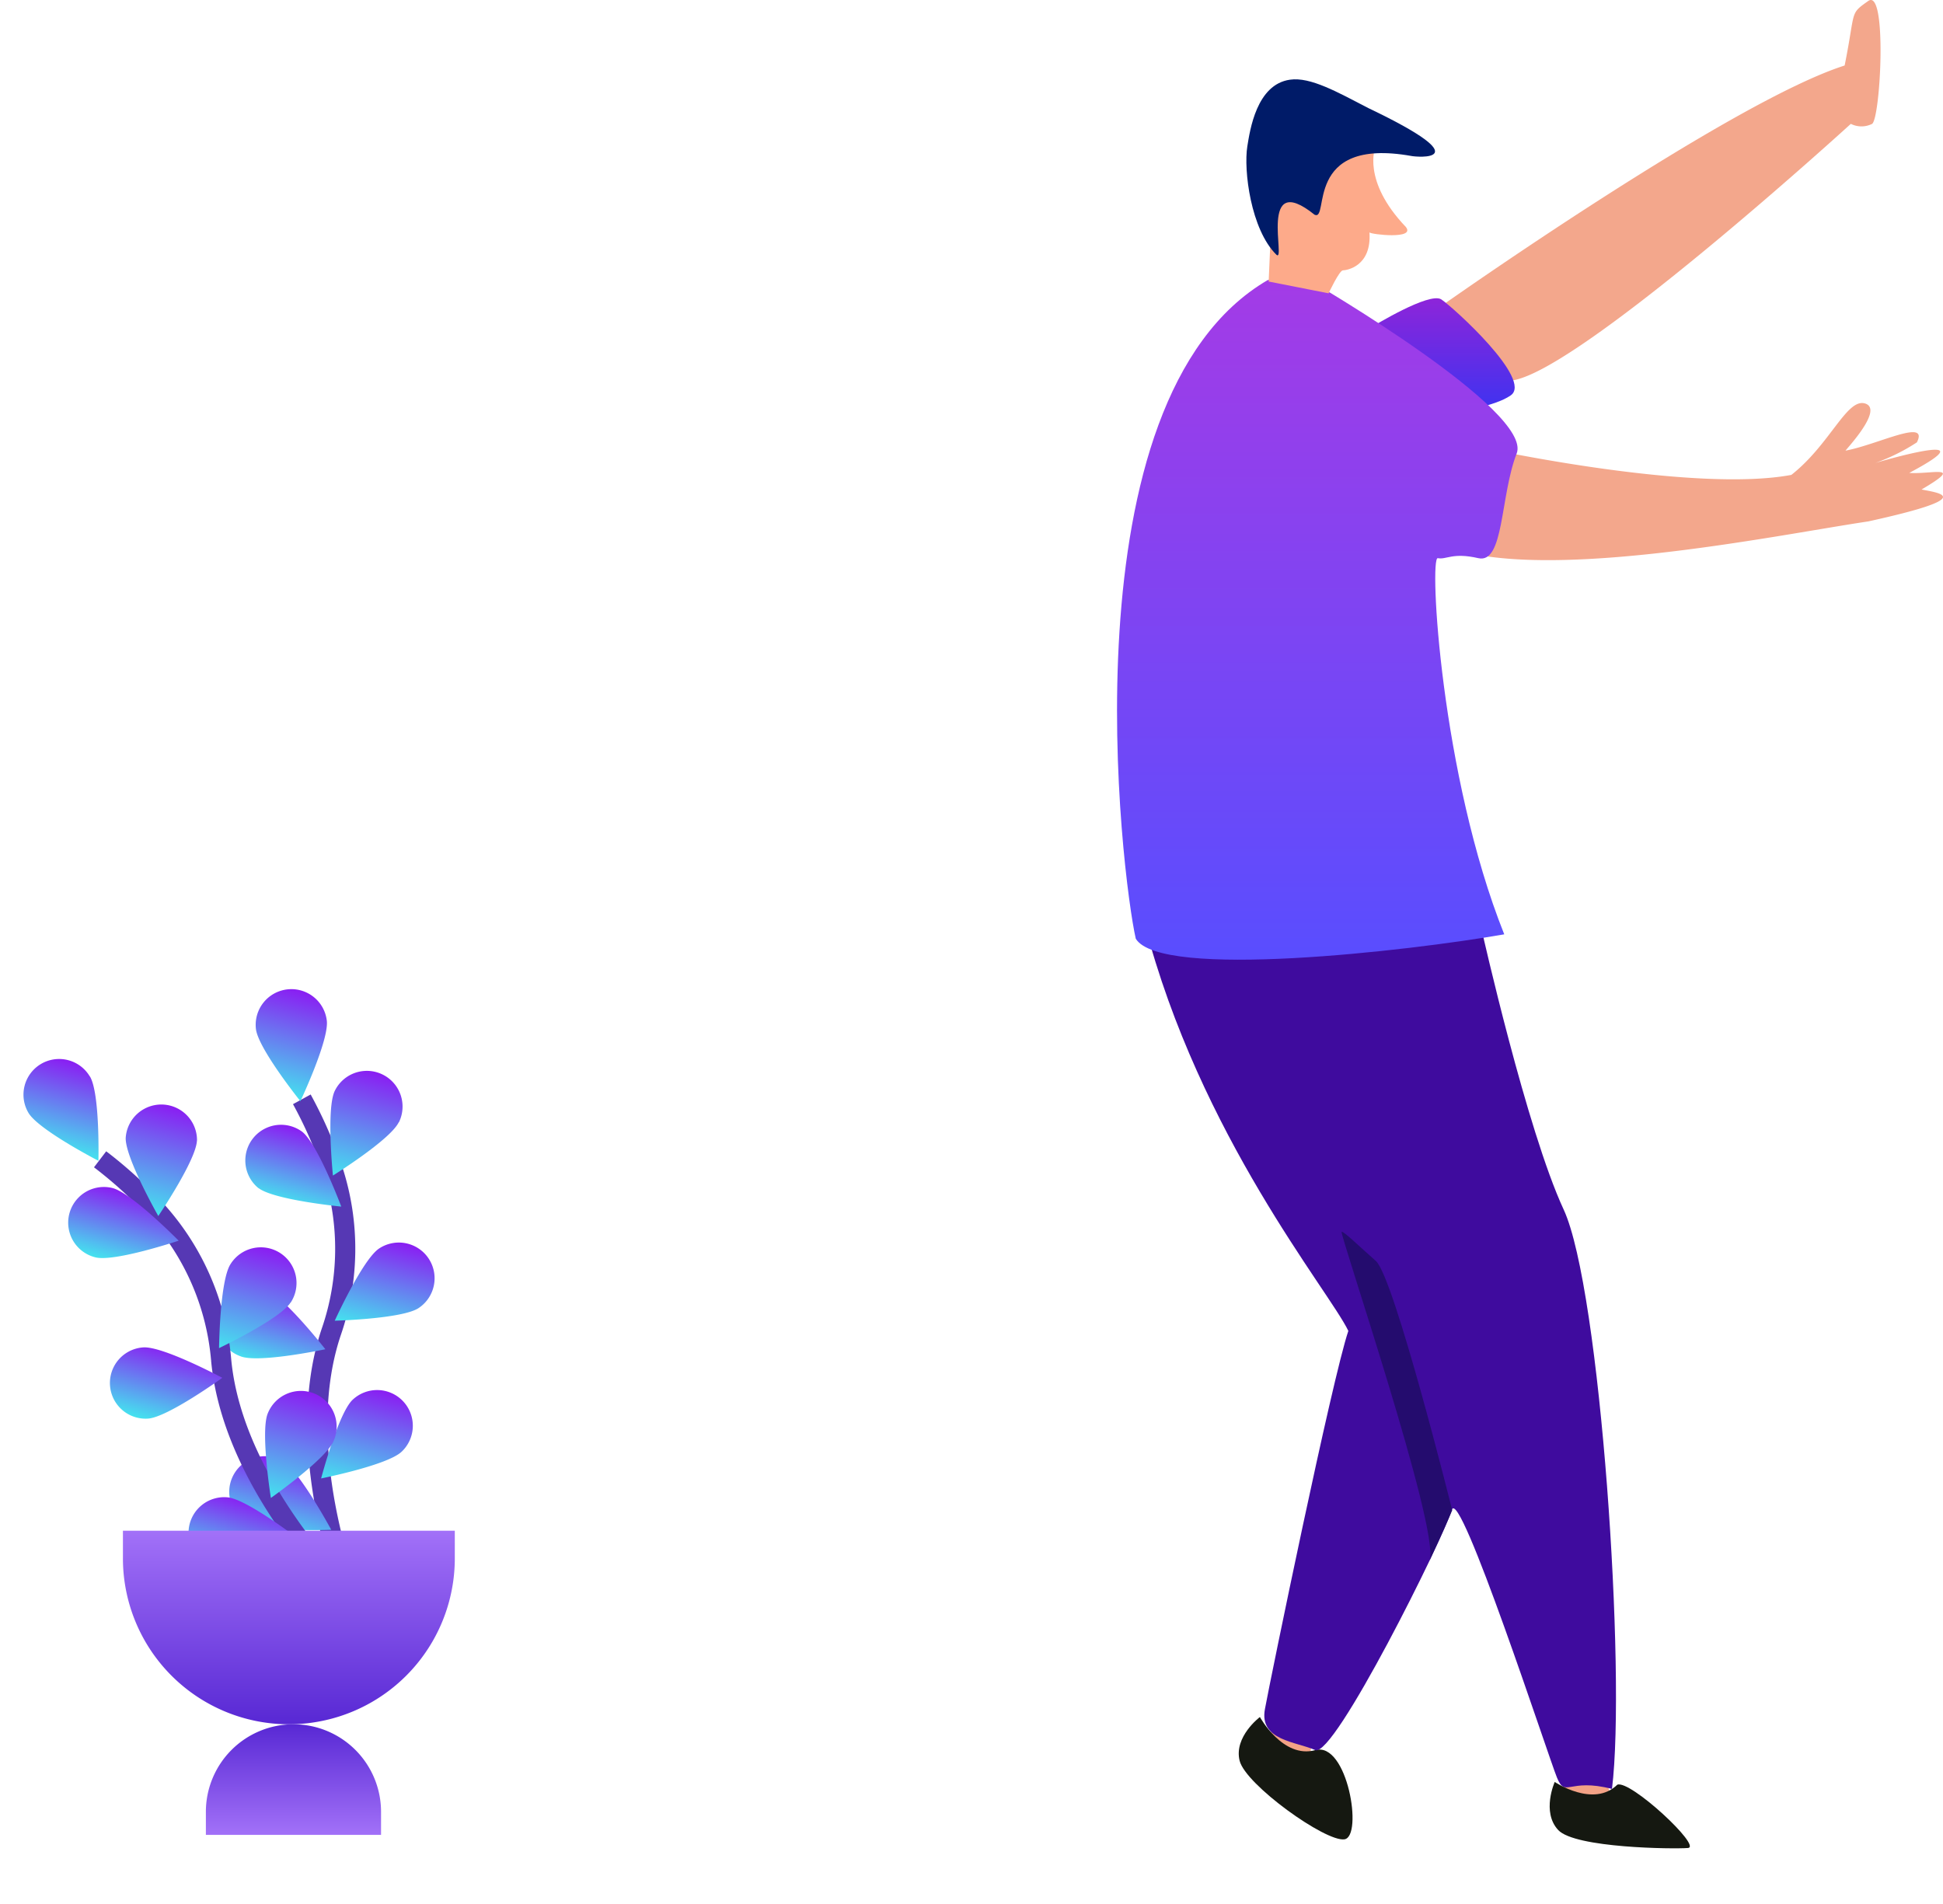 <svg xmlns="http://www.w3.org/2000/svg" xmlns:xlink="http://www.w3.org/1999/xlink" width="193" height="189.163" viewBox="0 0 193 189.163">
  <defs>
    <style>
      .cls-1 {
        fill: #f3a78c;
      }

      .cls-2 {
        fill: url(#linear-gradient);
      }

      .cls-3 {
        fill: #f3a286;
      }

      .cls-4 {
        fill: #151811;
      }

      .cls-5 {
        fill: #3f0b9e;
      }

      .cls-6 {
        fill: url(#linear-gradient-2);
      }

      .cls-7 {
        fill: #fdaa8a;
      }

      .cls-8 {
        fill: #001b68;
      }

      .cls-11, .cls-9 {
        fill: none;
      }

      .cls-9 {
        stroke: #707070;
      }

      .cls-10 {
        fill: #240c6e;
      }

      .cls-11 {
        stroke: #5638b4;
        stroke-miterlimit: 10;
        stroke-width: 2px;
      }

      .cls-12 {
        fill: url(#linear-gradient-3);
      }

      .cls-13 {
        fill: url(#linear-gradient-17);
      }
    </style>
    <linearGradient id="linear-gradient" x1="0.5" x2="0.5" y2="1" gradientUnits="objectBoundingBox">
      <stop offset="0" stop-color="#9224d8"/>
      <stop offset="1" stop-color="#3c33f1"/>
    </linearGradient>
    <linearGradient id="linear-gradient-2" x1="0.5" x2="0.5" y2="1" gradientUnits="objectBoundingBox">
      <stop offset="0" stop-color="#a43be6"/>
      <stop offset="1" stop-color="#574eff"/>
    </linearGradient>
    <linearGradient id="linear-gradient-3" x1="0.5" x2="0.5" y2="1" gradientUnits="objectBoundingBox">
      <stop offset="0" stop-color="#8a1df2"/>
      <stop offset="1" stop-color="#44e3ef"/>
    </linearGradient>
    <linearGradient id="linear-gradient-17" x1="0.5" x2="0.5" y2="1" gradientUnits="objectBoundingBox">
      <stop offset="0" stop-color="#a271f8"/>
      <stop offset="1" stop-color="#5828d4"/>
    </linearGradient>
  </defs>
  <g id="组_2742" data-name="组 2742" transform="translate(-55.545 -495)">
    <g id="组_2716" data-name="组 2716" transform="translate(0 50)">
      <g id="组_2711" data-name="组 2711" transform="translate(166.501 445)">
        <path id="路径_1923" data-name="路径 1923" class="cls-1" d="M-23236.238-3318.328s28.766-20.321,40.137-23.944c1.113-5.519.449-5.073,2.344-6.41s1.227,11.594.387,12.207a2.359,2.359,0,0,1-2.117,0s-26.7,24.359-33.555,25.474S-23236.238-3318.328-23236.238-3318.328Z" transform="translate(23268.375 3348.779)"/>
        <path id="路径_1916" data-name="路径 1916" class="cls-2" d="M-23248.1-3293.863s5.641-3.471,6.82-2.687,9.145,8,6.883,9.538-7.711,1.841-7.711,1.841Z" transform="translate(23273.494 3326.294)"/>
        <path id="路径_1919" data-name="路径 1919" class="cls-3" d="M-23267.055-3046.471s-5.953,3.946,2.109,5.146c1.758-.643,1.707-4.679,1.707-4.679Z" transform="translate(23282.586 3218.342)"/>
        <path id="路径_1921" data-name="路径 1921" class="cls-3" d="M1.3,0S-2.788,4.323,3.543,5.41c1.381-.582.75-4.987.75-4.987Z" transform="translate(43.562 176.075) rotate(-20)"/>
        <path id="路径_1920" data-name="路径 1920" class="cls-4" d="M9.234,13.2C7.337,13.2.272,6.466.016,4.022S2.614,0,2.614,0,4.3,4.451,7.6,4.022,11.132,13.2,9.234,13.2Z" transform="translate(11.602 170.93) rotate(-8)"/>
        <path id="路径_1917" data-name="路径 1917" class="cls-5" d="M-23254.426-3188.131s4.43,19.688,8.1,27.6,6.219,46.159,4.8,57.558c-4.332-1.13-4.617.942-5.465-1.13s-9.7-29.2-10.453-26.565-11.684,24.681-13.566,23.833-5.559-.942-4.992-4.05,6.688-32.877,8.289-37.587c-1.887-3.957-14.789-19.406-20.254-40.507C-23280.43-3193.877-23254.426-3188.131-23254.426-3188.131Z" transform="translate(23290.689 3280.683)"/>
        <path id="路径_1924" data-name="路径 1924" class="cls-1" d="M-23231.395-3273.793s20.316,4.387,30.016,2.573c3.859-3.035,5.508-7.652,7.324-7.092s-1.617,4.255-1.949,4.684c3.2-.593,8.313-3.265,7.094-.824a19.455,19.455,0,0,1-4.125,2.045s11.875-3.529,3.367.989c2.176.165,5.605-.924,1.219,1.649,1.848.363,5.543.792-5.277,3.167-9.664,1.451-32.918,6.3-42.48,2.309A14.191,14.191,0,0,1-23231.395-3273.793Z" transform="translate(23268.361 3318.395)"/>
        <path id="路径_1915" data-name="路径 1915" class="cls-6" d="M-23273.174-3298.76s21.758,12.693,20.109,16.915-1.242,10.989-3.812,10.4-3.156.168-4.023,0,.289,21.571,6.6,37.368c-9.566,1.667-34.137,4.493-36.6.435-1.375-6.015-7.316-53.551,13.117-65.434C-23272.709-3299.88-23273.174-3298.76-23273.174-3298.76Z" transform="translate(23292.762 3326.892)"/>
        <path id="路径_1913" data-name="路径 1913" class="cls-7" d="M-23255.672-3323.067s-1.387,3.3,3.023,7.924c1.027,1.272-3.5.742-3.609.546.234,3.4-2.3,3.767-2.637,3.767-.352,0-1.422,2.283-1.422,2.283l-5.953-1.171.469-10.812Z" transform="translate(23281.332 3337.685)"/>
        <path id="路径_1912" data-name="路径 1912" class="cls-8" d="M-23263.391-3320.689c1.527.7-1.172-7.747,9.594-5.84.523.12,7.1.669-4.234-4.744-3.088-1.6-5.777-3.125-7.8-2.831-3.328.463-3.982,5.028-4.242,6.629-.379,2.361.344,8.251,2.887,10.757C-23266.187-3315.805-23269.047-3325.235-23263.391-3320.689Z" transform="translate(23283.014 3342.02)"/>
        <path id="路径_1914" data-name="路径 1914" class="cls-9" d="M-23259.469-3299.285" transform="translate(23278.398 3327.424)"/>
        <path id="路径_1918" data-name="路径 1918" class="cls-10" d="M-23242.543-3105.889s-5.77-23.168-7.586-24.763-3.113-2.9-3.4-2.9,9.762,29.522,8.746,32.638C-23243.184-3104.347-23242.543-3105.889-23242.543-3105.889Z" transform="translate(23275.838 3255.914)"/>
        <path id="路径_1922" data-name="路径 1922" class="cls-4" d="M9.234,13.2C8.021,12.43.272,6.466.016,4.022S2.614,0,2.614,0s1.5,4.387,4.8,3.959C8.741,4.338,10.448,13.966,9.234,13.2Z" transform="matrix(0.799, -0.602, 0.602, 0.799, 41.387, 178.588)"/>
      </g>
    </g>
    <g id="组_2715" data-name="组 2715" transform="translate(0 39)">
      <g id="组_2714" data-name="组 2714" transform="translate(47.177 548.159)">
        <g id="组_2709" data-name="组 2709" transform="matrix(0.966, 0.259, -0.259, 0.966, 15.023, 0)">
          <path id="路径_1782" data-name="路径 1782" class="cls-11" d="M18.265,47.624s-10.29-13.1-9.457-26.091A25.247,25.247,0,0,0,4.836,6.072,42.953,42.953,0,0,0,0,0" transform="translate(26.941 10.422)"/>
          <path id="路径_1783" data-name="路径 1783" class="cls-12" d="M6.837,2.232c.727,1.818-.463,8.405-.463,8.405S.977,6.68.253,4.858A3.544,3.544,0,1,1,6.837,2.232Z" transform="translate(20.477 0)"/>
          <path id="路径_1784" data-name="路径 1784" class="cls-12" d="M6.984,4.235c-.378,1.92-4.942,6.8-4.942,6.8s-2.379-6.255-2-8.179A3.546,3.546,0,1,1,7,4.235Z" transform="translate(29.844 5.9)"/>
          <path id="路径_1785" data-name="路径 1785" class="cls-12" d="M7.717,5.9C6.418,7.364,0,9.267,0,9.267s1.1-6.6,2.4-8.07A3.546,3.546,0,0,1,7.717,5.9Z" transform="translate(35.794 21.548)"/>
          <path id="路径_1786" data-name="路径 1786" class="cls-12" d="M7.032,5.411C6,7.078,0,10.039,0,10.039S-.028,3.332,1,1.68A3.545,3.545,0,1,1,7.032,5.411Z" transform="translate(38.544 36.258)"/>
          <path id="路径_1787" data-name="路径 1787" class="cls-12" d="M2.194,6.81c1.811.745,8.412-.353,8.412-.353S6.724,1.014,4.9.269a3.546,3.546,0,0,0-2.7,6.555Z" transform="translate(22.878 13.242)"/>
          <path id="路径_1788" data-name="路径 1788" class="cls-12" d="M3.235,7.077c1.949.173,7.914-2.863,7.914-2.863S5.8.187,3.853.014a3.544,3.544,0,1,0-.618,7.06Z" transform="translate(24.479 29.58)"/>
          <path id="路径_1789" data-name="路径 1789" class="cls-12" d="M2.645,6.976c1.9.5,8.289-1.486,8.289-1.486S6.344.615,4.449.117a3.546,3.546,0,0,0-1.8,6.859Z" transform="translate(29.901 45.474)"/>
          <path id="路径_1797" data-name="路径 1797" class="cls-11" d="M35.989,36.134s-14.717-7.8-19.221-20.015A25.255,25.255,0,0,0,6.883,3.59,42.5,42.5,0,0,0,0,0" transform="translate(9.132 21.365)"/>
          <path id="路径_1798" data-name="路径 1798" class="cls-12" d="M6.026,1c1.412,1.37,2.983,7.872,2.983,7.872S2.471,7.444,1.07,6.077A3.541,3.541,0,1,1,6.012,1Z" transform="translate(0 12.679)"/>
          <path id="路径_1799" data-name="路径 1799" class="cls-12" d="M6.993,2.764C7.424,4.674,5.228,11,5.228,11S.519,6.237.088,4.328A3.545,3.545,0,0,1,7,2.764Z" transform="translate(10.946 14.308)"/>
          <path id="路径_1800" data-name="路径 1800" class="cls-12" d="M6.878,4.618c-.59,1.867-5.687,6.209-5.687,6.209S-.472,4.343.132,2.475a3.546,3.546,0,1,1,6.76,2.143Z" transform="translate(24.208 25.593)"/>
          <path id="路径_1801" data-name="路径 1801" class="cls-12" d="M7.046,4.03c-.268,1.942-4.557,7.081-4.557,7.081S-.247,5,.018,3.063a3.546,3.546,0,1,1,7.025.967Z" transform="translate(31.737 38.35)"/>
          <path id="路径_1802" data-name="路径 1802" class="cls-12" d="M3.637,7.089C5.6,7.04,11.181,3.347,11.181,3.347S5.409-.049,3.453,0a3.545,3.545,0,0,0,.184,7.088Z" transform="translate(7.581 23.804)"/>
          <path id="路径_1803" data-name="路径 1803" class="cls-12" d="M4.693,6.863c1.853-.632,6.079-5.825,6.079-5.825S4.251-.48,2.4.155A3.544,3.544,0,1,0,4.693,6.863Z" transform="translate(15.706 38.147)"/>
          <path id="路径_1804" data-name="路径 1804" class="cls-12" d="M4.128,7.026C6.059,6.715,11.1,2.31,11.1,2.31S4.93-.285,2.981.026a3.545,3.545,0,1,0,1.13,7Z" transform="translate(27.103 50.487)"/>
        </g>
        <g id="组_2712" data-name="组 2712" transform="translate(20.579 59.899)">
          <path id="矩形_2863" data-name="矩形 2863" class="cls-13" d="M0,0H32.965a0,0,0,0,1,0,0V2.747A16.482,16.482,0,0,1,16.482,19.229h0A16.482,16.482,0,0,1,0,2.747V0A0,0,0,0,1,0,0Z"/>
          <path id="矩形_2864" data-name="矩形 2864" class="cls-13" d="M0,0H17.4a0,0,0,0,1,0,0V2.289a8.7,8.7,0,0,1-8.7,8.7h0A8.7,8.7,0,0,1,0,2.289V0A0,0,0,0,1,0,0Z" transform="translate(25.639 30.218) rotate(180)"/>
        </g>
      </g>
    </g>
  </g>
</svg>
